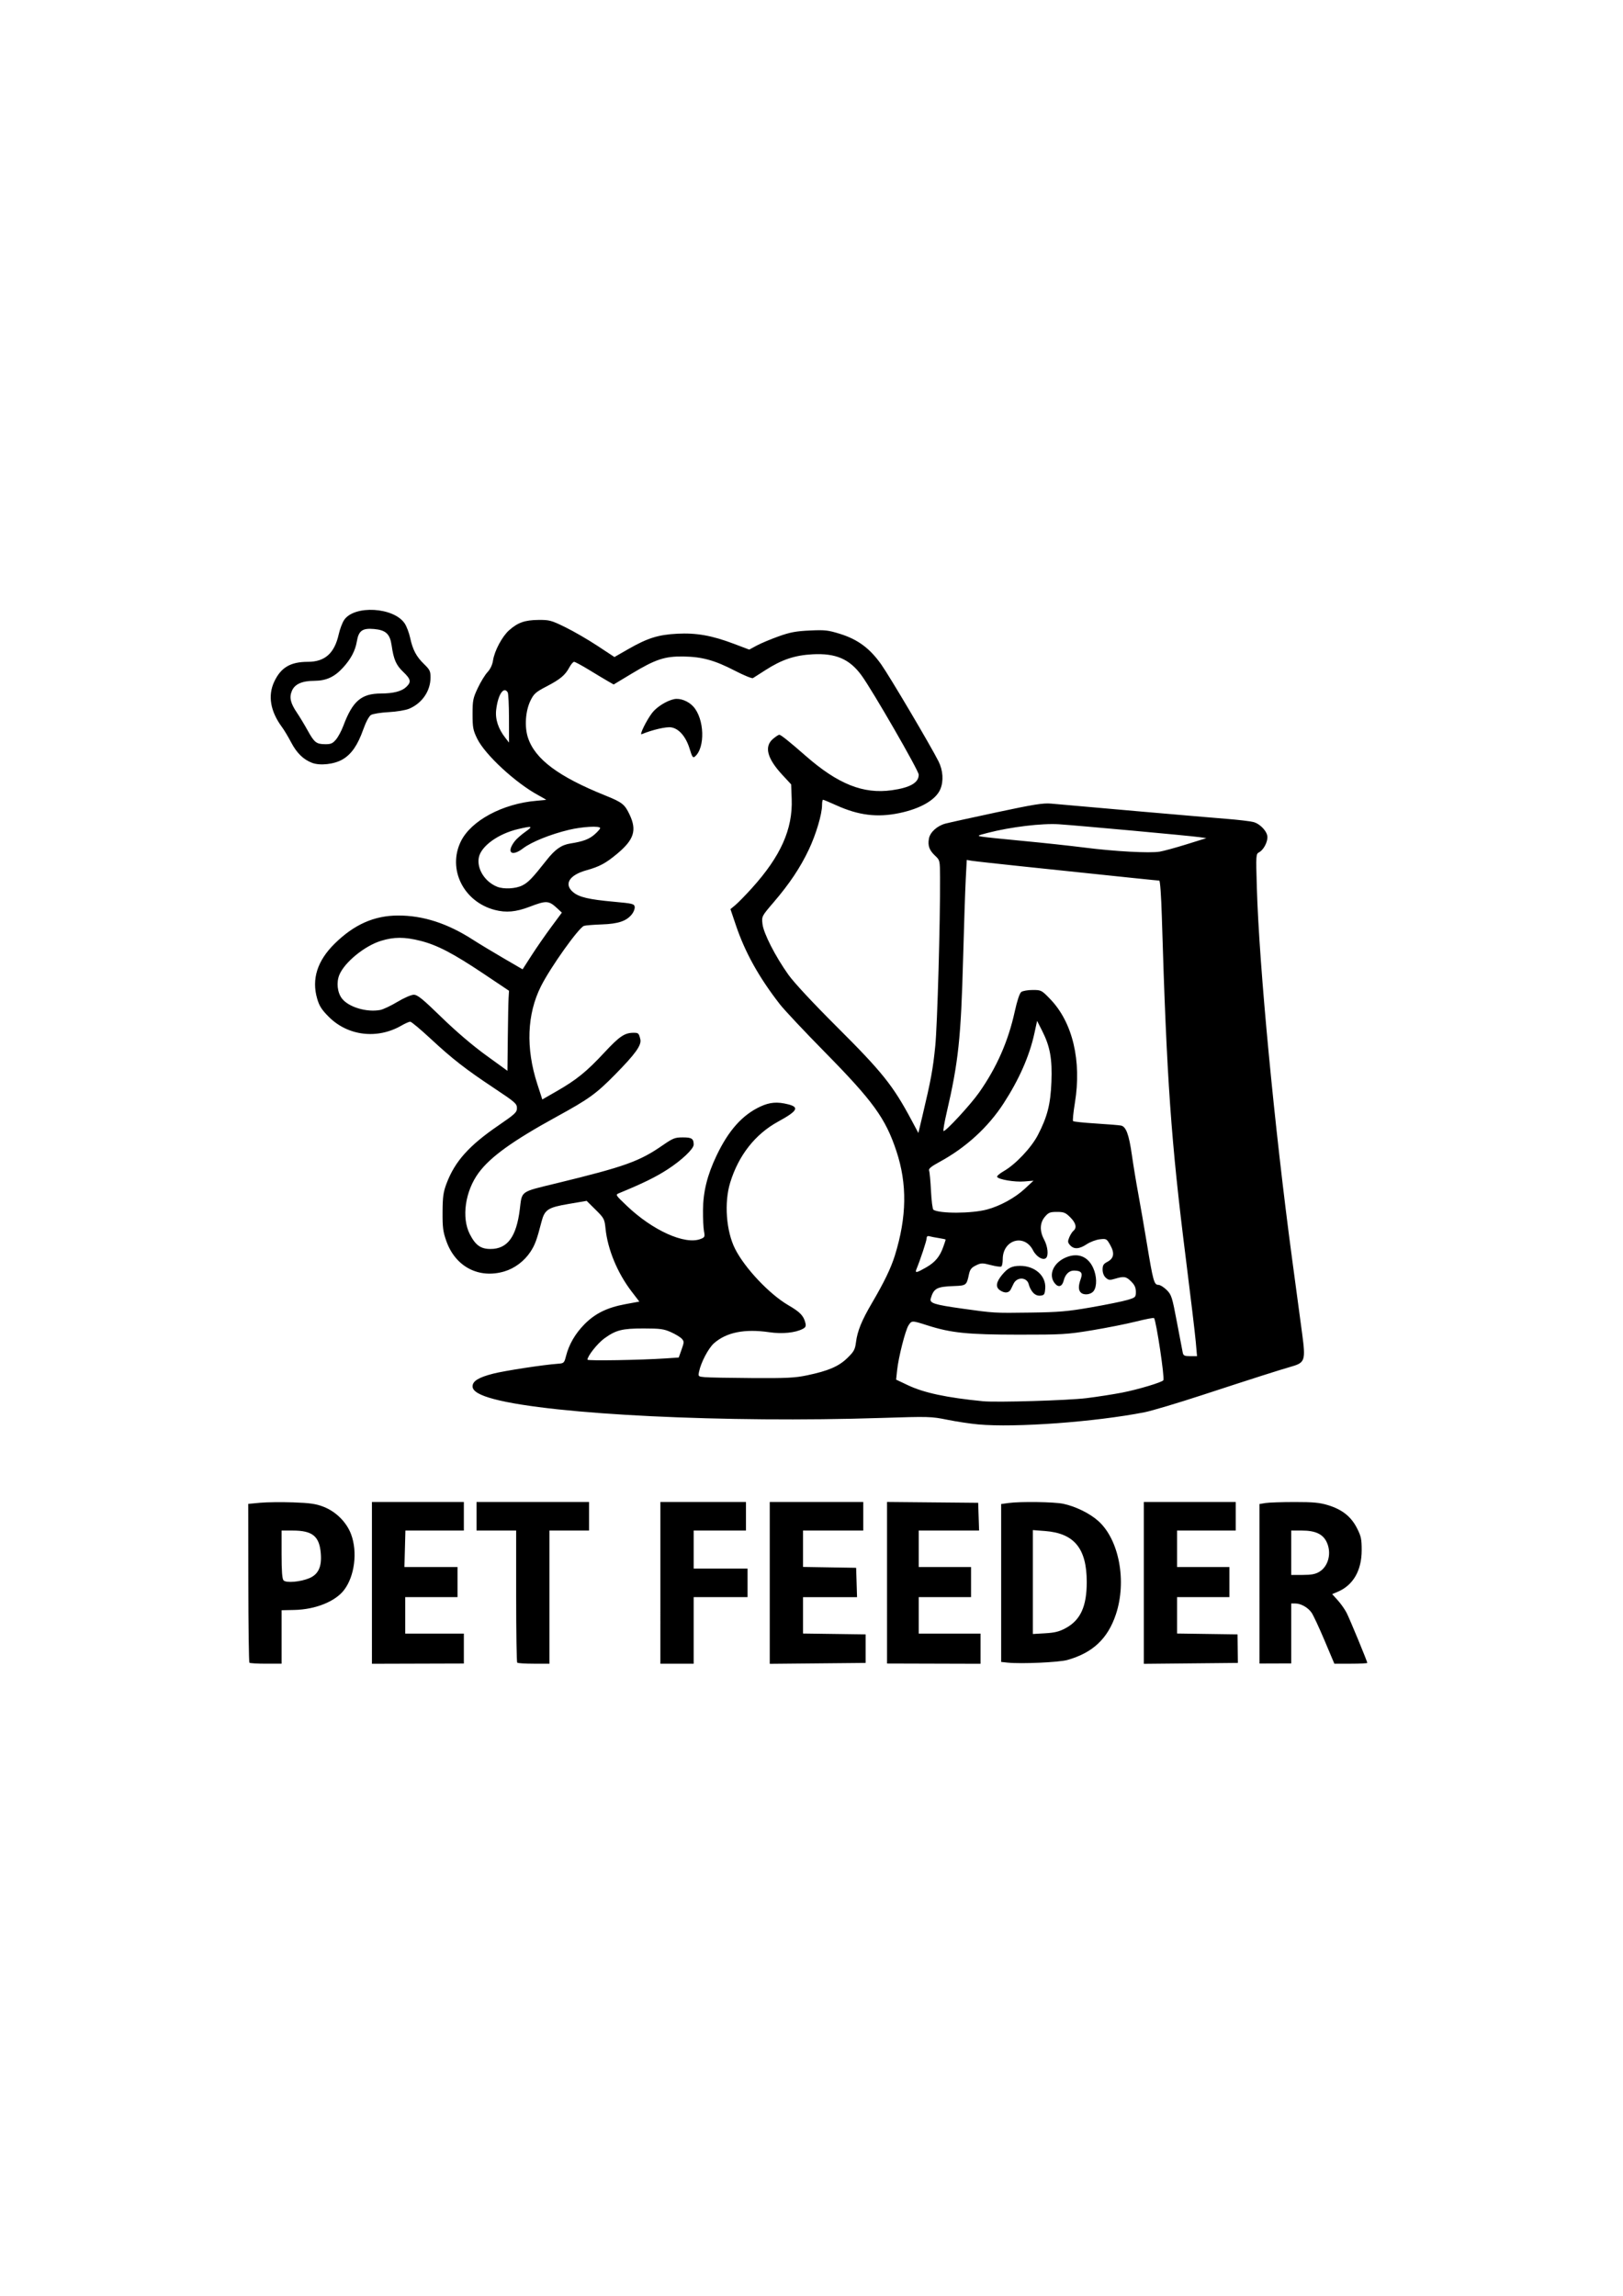 <?xml version="1.0" encoding="UTF-8" standalone="no"?>
<!-- Created with Inkscape (http://www.inkscape.org/) -->

<svg
   version="1.1"
   id="svg1"
   width="793.701"
   height="1122.52"
   viewBox="0 0 793.701 1122.52"
   sodipodi:docname="logo_b&amp;w copia.svg"
   inkscape:version="1.4 (e7c3feb1, 2024-10-09)"
   xmlns:inkscape="http://www.inkscape.org/namespaces/inkscape"
   xmlns:sodipodi="http://sodipodi.sourceforge.net/DTD/sodipodi-0.dtd"
   xmlns="http://www.w3.org/2000/svg"
   xmlns:svg="http://www.w3.org/2000/svg">
  <defs
     id="defs1">
    <clipPath
       clipPathUnits="userSpaceOnUse"
       id="clipPath1">
      <path
         d="M 0,0 H 595.276 V 841.89 H 0 Z"
         transform="matrix(0,0.002,0.002,0,-0.207,0)"
         id="path1" />
    </clipPath>
  </defs>
  <sodipodi:namedview
     id="namedview1"
     pagecolor="#ffffff"
     bordercolor="#000000"
     borderopacity="0.25"
     inkscape:showpageshadow="2"
     inkscape:pageopacity="0.0"
     inkscape:pagecheckerboard="0"
     inkscape:deskcolor="#d1d1d1"
     showgrid="false"
     inkscape:zoom="0.60667092"
     inkscape:cx="397.24996"
     inkscape:cy="561.2598"
     inkscape:window-width="1440"
     inkscape:window-height="900"
     inkscape:window-x="0"
     inkscape:window-y="0"
     inkscape:window-maximized="0"
     inkscape:current-layer="g1">
    <inkscape:page
       x="0"
       y="0"
       inkscape:label="1"
       id="page1"
       width="793.701"
       height="1122.52"
       margin="0"
       bleed="0" />
  </sodipodi:namedview>
  <g
     id="g1"
     inkscape:groupmode="layer"
     inkscape:label="1">
    <path
       style="fill:#000000"
       d="m 121.969,812.97 c -0.269,-0.269 -0.508,-17.853 -0.53,-39.075 l -0.041,-38.586 5.816,-0.545 c 3.199,-0.3 10.442,-0.385 16.096,-0.191 8.296,0.286 11.169,0.699 14.885,2.139 6.092,2.361 11.284,7.537 13.499,13.457 3.227,8.626 1.739,20.472 -3.423,27.239 -4.308,5.648 -14.026,9.548 -24.339,9.768 l -6.231,0.133 v 13.074 13.074 h -7.622 c -4.192,0 -7.842,-0.22 -8.111,-0.489 z m 29.353,-41.354 c 4.371,-1.874 6.083,-5.575 5.565,-12.028 -0.68,-8.473 -4.058,-11.237 -13.735,-11.237 h -5.451 v 11.659 c 0,8.251 0.283,11.966 0.969,12.708 1.263,1.367 8.328,0.752 12.651,-1.102 z m 30.561,2.333 v -39.551 h 22.478 22.478 v 6.976 6.976 h -14.292 -14.292 l -0.241,8.915 -0.241,8.915 12.983,-0.002 12.983,-0.002 v 7.363 7.363 h -12.789 -12.789 v 8.914 8.914 h 14.339 14.339 v 7.32 7.32 l -22.478,0.064 -22.478,0.064 z m 71.051,38.993 c -0.284,-0.284 -0.517,-14.934 -0.517,-32.554 v -32.037 h -9.689 -9.689 v -6.976 -6.976 h 27.516 27.516 v 6.976 6.976 h -9.689 -9.689 v 32.554 32.554 h -7.622 c -4.192,0 -7.854,-0.233 -8.139,-0.517 z m 70.017,-39.013 v -39.53 h 20.928 20.928 v 6.976 6.976 h -12.789 -12.789 v 9.301 9.301 h 13.177 13.177 v 6.976 6.976 H 352.404 339.227 v 16.277 16.277 h -8.139 -8.139 z m 53.482,0.029 v -39.559 h 22.865 22.865 v 6.976 6.976 h -14.727 -14.727 v 8.895 8.895 l 12.983,0.213 12.983,0.213 0.223,7.17 0.223,7.17 h -13.206 -13.206 v 8.897 8.897 l 15.308,0.21 15.308,0.21 v 6.976 6.976 l -23.447,0.223 -23.447,0.223 z m 57.357,-0.084 v -39.499 l 22.284,0.206 22.284,0.206 0.224,6.782 0.224,6.782 h -14.757 -14.757 v 8.914 8.914 h 12.789 12.789 v 7.363 7.363 h -12.789 -12.789 v 8.914 8.914 h 15.114 15.114 v 7.384 7.384 l -22.865,-0.064 -22.865,-0.064 z m 59.101,39.068 -3.294,-0.347 v -38.605 -38.605 l 3.596,-0.493 c 5.816,-0.797 22.339,-0.565 26.788,0.376 6,1.269 12.891,4.649 17.073,8.371 10.21,9.09 14.067,29.454 8.654,45.688 -3.969,11.901 -11.336,18.823 -23.755,22.318 -4.087,1.15 -22.606,1.976 -29.062,1.296 z m 28.289,-16.89 c 7.228,-3.934 10.273,-10.605 10.273,-22.51 0,-16.45 -6.091,-23.882 -20.465,-24.969 l -5.889,-0.445 v 25.402 25.402 l 6.037,-0.349 c 4.715,-0.273 6.914,-0.827 10.044,-2.531 z m 38.176,-22.093 v -39.559 h 22.478 22.478 v 6.976 6.976 h -14.339 -14.339 v 8.914 8.914 h 12.789 12.789 v 7.363 7.363 h -12.789 -12.789 v 8.897 8.897 l 14.783,0.211 14.783,0.211 0.078,6.976 0.078,6.976 -23,0.223 -23,0.223 z m 56.582,0.411 v -38.992 l 2.907,-0.48 c 1.599,-0.264 8.015,-0.484 14.258,-0.489 9.229,-0.007 12.302,0.285 16.438,1.563 6.845,2.114 11.175,5.559 14.048,11.176 2.017,3.944 2.322,5.369 2.319,10.818 -0.006,9.959 -4.192,17.182 -11.798,20.36 l -2.634,1.101 2.738,3.031 c 1.506,1.667 3.444,4.415 4.308,6.108 1.591,3.119 10.124,23.767 10.124,24.498 0,0.219 -3.623,0.398 -8.051,0.398 h -8.051 l -4.826,-11.433 c -2.654,-6.288 -5.511,-12.397 -6.349,-13.576 -1.809,-2.545 -5.207,-4.445 -7.951,-4.445 h -1.976 v 14.652 14.652 l -7.751,0.026 -7.751,0.026 z m 29.307,-5.886 c 4.515,-2.753 6.077,-9.429 3.44,-14.707 -1.879,-3.762 -5.558,-5.423 -12.013,-5.424 l -5.232,-10e-4 v 10.851 10.851 l 5.619,-0.003 c 4.268,-0.002 6.236,-0.379 8.185,-1.567 z M 478.358,696.455 c -3.837,-0.348 -10.646,-1.377 -15.133,-2.285 -7.848,-1.589 -9.066,-1.623 -32.167,-0.876 -76.069,2.459 -160.583,-1.634 -189.28,-9.169 -7.244,-1.902 -10.677,-3.917 -10.677,-6.268 0,-2.572 2.906,-4.374 10,-6.2 5.645,-1.453 24.677,-4.368 31.774,-4.867 2.878,-0.202 3.061,-0.376 3.908,-3.7 1.465,-5.744 4.45,-10.915 8.962,-15.525 5.23,-5.343 11.165,-8.26 20.189,-9.922 l 6.727,-1.239 -3.809,-4.969 c -6.885,-8.983 -11.686,-20.562 -12.723,-30.686 -0.485,-4.737 -0.695,-5.135 -4.874,-9.271 l -4.367,-4.322 -8.903,1.517 c -10.04,1.71 -11.649,2.777 -13.182,8.741 -2.247,8.743 -3.207,11.338 -5.436,14.704 -2.991,4.516 -7.692,8.043 -12.704,9.531 -12.463,3.701 -23.909,-2.254 -28.357,-14.753 -1.652,-4.64 -1.923,-6.716 -1.874,-14.339 0.048,-7.504 0.36,-9.712 1.969,-13.963 4.071,-10.753 10.988,-18.48 25.316,-28.283 8.184,-5.599 9.087,-6.447 9.087,-8.533 0,-2.117 -0.927,-2.931 -10.806,-9.492 -14.353,-9.531 -20.671,-14.442 -31.391,-24.396 -4.927,-4.576 -9.42,-8.325 -9.984,-8.332 -0.564,-0.007 -2.482,0.831 -4.263,1.864 -11.787,6.831 -26.204,5.123 -35.537,-4.21 -3.514,-3.514 -4.673,-5.322 -5.72,-8.926 -2.783,-9.572 0.072,-18.542 8.561,-26.902 9.514,-9.369 19.332,-13.721 31.008,-13.745 12.241,-0.026 24.112,3.808 36.546,11.803 3.048,1.96 9.773,6.026 14.944,9.035 l 9.402,5.472 4.358,-6.774 c 2.397,-3.726 6.718,-9.962 9.602,-13.859 l 5.244,-7.086 -2.068,-1.927 c -4.347,-4.051 -5.374,-4.122 -13.694,-0.946 -6.685,2.552 -11.524,2.99 -17.052,1.545 -15.265,-3.99 -23.174,-19.885 -16.625,-33.414 4.957,-10.24 20.497,-18.589 37.165,-19.966 2.345,-0.194 4.399,-0.384 4.564,-0.422 0.166,-0.038 -1.485,-1.029 -3.669,-2.201 -11.141,-5.983 -26.182,-19.869 -30.014,-27.71 -2.028,-4.149 -2.273,-5.444 -2.273,-12.014 0,-6.723 0.223,-7.835 2.564,-12.789 1.41,-2.984 3.546,-6.472 4.747,-7.751 1.377,-1.466 2.369,-3.564 2.687,-5.678 0.711,-4.736 4.498,-11.832 7.914,-14.832 4.279,-3.757 7.658,-4.945 14.255,-5.01 5.402,-0.053 6.334,0.198 13.188,3.553 4.056,1.986 11.122,6.08 15.702,9.098 l 8.327,5.488 6.672,-3.826 c 9.485,-5.439 14.716,-7.089 23.998,-7.57 9.425,-0.488 16.971,0.855 27.8,4.949 l 7.44,2.813 3.662,-1.975 c 2.014,-1.086 6.801,-3.099 10.638,-4.473 5.672,-2.031 8.529,-2.571 15.285,-2.886 7.438,-0.347 8.993,-0.175 14.832,1.646 8.705,2.714 14.605,7.098 20.167,14.985 4.196,5.95 24.15,39.699 27.978,47.321 2.22,4.42 2.567,9.642 0.904,13.622 -2.169,5.191 -9.655,9.544 -20.134,11.709 -10.763,2.223 -19.824,1.104 -30.657,-3.787 -3.351,-1.513 -6.31,-2.751 -6.576,-2.751 -0.266,0 -0.484,1.165 -0.484,2.589 0,4.44 -2.934,14.32 -6.468,21.78 -4.171,8.805 -9.432,16.685 -17.164,25.708 -5.892,6.876 -5.905,6.901 -5.506,10.631 0.483,4.515 6.221,15.766 12.658,24.824 2.724,3.832 11.9,13.696 23.526,25.29 22.472,22.409 27.623,28.843 36.72,45.869 l 3.339,6.249 1.997,-8.417 c 4.169,-17.574 5.134,-22.828 6.257,-34.058 1.032,-10.318 2.463,-60.868 2.34,-82.618 -0.046,-8.196 -0.069,-8.292 -2.41,-10.479 -2.849,-2.661 -3.665,-4.935 -3.016,-8.398 0.586,-3.122 4.001,-6.216 8.073,-7.312 1.604,-0.432 12.837,-2.904 24.962,-5.493 18.161,-3.878 22.864,-4.632 26.695,-4.276 13.354,1.239 76.609,6.737 85.648,7.444 5.755,0.45 11.746,1.157 13.313,1.571 3.337,0.882 6.839,4.676 6.839,7.411 0,2.613 -1.987,6.255 -4.002,7.333 -1.641,0.878 -1.655,1.08 -1.18,17.269 1.129,38.458 8.648,117.58 17.283,181.864 1.918,14.281 4.107,30.568 4.865,36.193 1.765,13.111 1.407,14.248 -5.077,16.119 -6.43,1.855 -18.305,5.647 -43.668,13.944 -12.15,3.974 -24.881,7.773 -28.291,8.442 -24.241,4.751 -63.203,7.599 -81.385,5.948 z m 52.967,-12.84 c 5.259,-0.651 13.088,-1.868 17.399,-2.703 7.794,-1.511 19.653,-5.069 20.207,-6.062 0.676,-1.211 -3.418,-28.551 -4.549,-30.382 -0.157,-0.254 -4.101,0.498 -8.764,1.669 -4.663,1.172 -14.363,3.103 -21.554,4.291 -12.248,2.024 -14.522,2.16 -35.941,2.145 -24.948,-0.018 -32.983,-0.836 -44.585,-4.541 -7.63,-2.436 -7.654,-2.437 -9.231,-0.031 -1.549,2.364 -4.935,15.679 -5.596,22.009 l -0.476,4.549 5.722,2.714 c 7.882,3.739 18.929,6.099 36.726,7.848 6.657,0.654 41.585,-0.385 50.642,-1.507 z m -136.678,-11.152 c 10.443,-2.183 15.542,-4.375 19.762,-8.496 3.198,-3.123 3.743,-4.126 4.199,-7.717 0.692,-5.457 2.792,-10.615 7.777,-19.106 5.967,-10.163 9.325,-17.119 11.234,-23.272 5.858,-18.886 6.089,-35.002 0.733,-51.107 -5.326,-16.013 -11.359,-24.339 -35.135,-48.493 -9.861,-10.018 -19.693,-20.482 -21.847,-23.253 -10.23,-13.159 -16.981,-25.282 -21.471,-38.559 l -2.686,-7.942 2.44,-2.027 c 1.342,-1.115 5,-4.866 8.128,-8.335 14.038,-15.569 19.927,-28.785 19.381,-43.498 l -0.265,-7.143 -4.319,-4.663 c -7.455,-8.049 -8.956,-13.873 -4.536,-17.593 1.312,-1.104 2.68,-2.007 3.04,-2.007 0.789,0 4.817,3.217 12.943,10.337 15.759,13.808 28.189,18.763 42.117,16.787 9.003,-1.277 13.151,-3.678 13.147,-7.609 -0.002,-1.973 -22.703,-41.347 -28.01,-48.582 -5.844,-7.968 -12.553,-10.86 -23.834,-10.273 -8.757,0.455 -15.131,2.593 -23.155,7.764 -2.872,1.851 -5.605,3.597 -6.073,3.879 -0.468,0.283 -4.479,-1.362 -8.914,-3.654 -9.829,-5.082 -15.978,-6.774 -25.115,-6.912 -9.07,-0.137 -13.626,1.368 -25.139,8.301 l -8.94,5.384 -2.725,-1.555 c -1.499,-0.855 -5.658,-3.348 -9.243,-5.539 -3.585,-2.191 -6.906,-3.983 -7.381,-3.983 -0.474,0 -1.51,1.202 -2.301,2.671 -2.089,3.878 -4.453,5.858 -11.161,9.343 -5.225,2.715 -6.198,3.565 -7.819,6.834 -2.512,5.066 -3.06,12.904 -1.278,18.269 3.494,10.518 14.89,19.017 37.934,28.289 8.156,3.282 9.399,4.271 11.804,9.391 3.569,7.599 2.108,12.162 -6.086,19.009 -5.614,4.691 -8.639,6.316 -15.133,8.131 -8.377,2.341 -11.064,6.795 -6.444,10.683 2.921,2.458 7.719,3.583 20.004,4.691 9.044,0.816 9.902,1.027 10.111,2.487 0.126,0.878 -0.475,2.49 -1.335,3.583 -2.648,3.366 -6.663,4.734 -14.709,5.01 -4.017,0.138 -7.947,0.455 -8.734,0.704 -2.553,0.81 -16.343,20.146 -21.064,29.536 -6.844,13.613 -7.476,30.257 -1.811,47.73 l 2.469,7.615 6.976,-4.005 c 9.77,-5.61 14.652,-9.563 23.316,-18.88 7.443,-8.004 9.974,-9.719 14.346,-9.719 2.37,0 2.589,0.212 3.297,3.182 0.679,2.848 -2.357,7.1 -12.231,17.129 -9.412,9.56 -12.795,12.002 -28.731,20.742 -21.429,11.752 -32.372,19.625 -38.111,27.422 -6.596,8.96 -8.46,21.887 -4.322,29.978 2.777,5.43 5.328,7.259 10.128,7.259 8.266,0 12.646,-5.913 14.316,-19.33 1.155,-9.28 -0.08,-8.404 18.101,-12.833 33.237,-8.097 40.356,-10.64 51.665,-18.458 5.175,-3.577 6.082,-3.934 10.011,-3.934 4.353,0 5.261,0.613 5.261,3.549 0,2.067 -5.815,7.58 -12.722,12.063 -5.825,3.78 -11.929,6.776 -23.707,11.635 -1.921,0.793 -1.888,0.847 3.718,6.193 12.698,12.108 28.441,19.185 36.089,16.223 2.052,-0.794 2.175,-1.072 1.67,-3.752 -0.3,-1.592 -0.52,-6.207 -0.49,-10.257 0.068,-9.097 2.071,-17.189 6.619,-26.741 5.873,-12.334 12.617,-19.889 21.408,-23.981 4.621,-2.151 8.277,-2.452 13.577,-1.118 5.672,1.428 4.606,3.287 -4.856,8.46 -11.209,6.129 -19.338,16.465 -23.446,29.815 -3.009,9.778 -1.983,23.723 2.383,32.384 4.76,9.443 16.84,22.226 26.076,27.593 5.723,3.326 7.45,5.124 8.318,8.657 0.382,1.556 0.105,2.175 -1.304,2.91 -3.666,1.912 -10.054,2.544 -16.375,1.62 -11.991,-1.753 -20.9,0.021 -27,5.376 -2.739,2.405 -6.428,9.418 -7.333,13.939 -0.465,2.326 -0.408,2.379 2.907,2.674 1.86,0.166 12.276,0.357 23.146,0.426 16.698,0.106 20.848,-0.101 26.741,-1.333 z M 337.282,366.202 c -1.81,-5.977 -5.226,-9.968 -9.044,-10.565 -2.462,-0.385 -9.216,1.183 -14.45,3.355 -1.242,0.515 2.347,-6.784 5.131,-10.437 2.205,-2.893 7.103,-5.956 10.734,-6.712 2.914,-0.606 6.911,0.917 9.344,3.56 5.523,6 5.981,20.248 0.79,24.556 -0.903,0.749 -1.339,0.095 -2.505,-3.758 z m -11.587,297.968 6.233,-0.417 1.381,-3.889 c 1.283,-3.612 1.291,-3.99 0.107,-5.298 -0.701,-0.775 -3.081,-2.221 -5.289,-3.213 -3.48,-1.565 -5.251,-1.806 -13.315,-1.812 -10.562,-0.008 -13.627,0.769 -19.294,4.887 -3.34,2.427 -8.222,8.593 -8.222,10.384 0,0.626 25.936,0.193 38.399,-0.641 z m 259.071,-8.133 c -0.34,-3.879 -2.516,-22.104 -4.834,-40.499 -7.266,-57.647 -9.357,-87.417 -11.757,-167.344 -0.307,-10.24 -0.838,-17.633 -1.265,-17.633 -0.689,0 -12.944,-1.271 -67.237,-6.974 -12.15,-1.276 -23.173,-2.502 -24.495,-2.725 l -2.405,-0.405 -0.497,9.509 c -0.273,5.23 -0.85,22.588 -1.282,38.575 -1.057,39.13 -2.288,50.663 -8.059,75.531 -1.083,4.667 -1.772,8.678 -1.53,8.914 0.711,0.693 13.153,-12.749 17.408,-18.806 8.617,-12.267 14.212,-24.971 17.427,-39.568 1.196,-5.432 2.383,-8.99 3.203,-9.6 0.716,-0.533 3.224,-0.969 5.573,-0.969 4.183,0 4.359,0.091 8.574,4.457 10.977,11.367 15.44,30.18 12.056,50.813 -0.753,4.59 -1.143,8.573 -0.866,8.849 0.277,0.277 5.292,0.8 11.145,1.163 5.853,0.363 11.385,0.817 12.294,1.01 2.455,0.52 3.885,4.385 5.296,14.319 0.696,4.902 2.105,13.448 3.13,18.99 1.025,5.542 2.927,16.529 4.226,24.416 3.013,18.288 3.528,20.153 5.575,20.153 0.875,0 2.721,1.134 4.103,2.519 2.348,2.355 2.673,3.378 4.996,15.696 1.367,7.247 2.65,13.961 2.852,14.921 0.311,1.479 0.869,1.744 3.678,1.744 h 3.311 z m -50.989,-16.853 c 7.46,-1.302 15.395,-2.922 17.633,-3.6 3.91,-1.184 4.069,-1.34 4.069,-3.975 0,-1.998 -0.615,-3.358 -2.266,-5.008 -2.507,-2.507 -3.524,-2.683 -7.912,-1.369 -2.596,0.778 -3.201,0.71 -4.547,-0.508 -0.959,-0.868 -1.552,-2.388 -1.552,-3.978 0,-2.072 0.45,-2.806 2.314,-3.769 3.214,-1.662 3.668,-4.23 1.447,-8.182 -1.758,-3.127 -1.909,-3.211 -5.126,-2.849 -1.823,0.205 -4.696,1.288 -6.384,2.405 -3.662,2.423 -6.24,2.582 -8.123,0.501 -1.193,-1.319 -1.252,-1.851 -0.424,-3.85 0.528,-1.276 1.446,-2.722 2.04,-3.215 1.782,-1.479 1.233,-3.808 -1.556,-6.597 -2.296,-2.296 -3.136,-2.635 -6.519,-2.635 -3.386,0 -4.142,0.306 -5.891,2.385 -2.501,2.973 -2.635,6.93 -0.376,11.145 1.774,3.31 2.25,7.702 0.974,8.978 -1.41,1.41 -4.766,-0.545 -6.387,-3.722 -4.237,-8.306 -14.821,-5.202 -14.821,4.347 0,1.721 -0.32,3.327 -0.712,3.569 -0.392,0.242 -2.723,-0.084 -5.182,-0.724 -4.109,-1.07 -4.693,-1.055 -7.233,0.187 -2.22,1.086 -2.892,1.961 -3.42,4.452 -1.11,5.239 -1.324,5.407 -7.175,5.623 -8.568,0.316 -9.991,1.073 -11.49,6.113 -0.669,2.248 1.67,2.996 15.385,4.924 15.636,2.198 15.512,2.19 33.391,1.944 14.019,-0.193 18.159,-0.553 29.841,-2.592 z m -28.568,-7.158 c -0.871,-0.935 -1.803,-2.699 -2.071,-3.921 -0.814,-3.705 -5.754,-3.985 -7.482,-0.424 -0.348,0.718 -0.932,1.915 -1.298,2.661 -0.923,1.884 -2.93,2.107 -5.255,0.583 -2.374,-1.555 -2.045,-4.017 1.028,-7.7 2.723,-3.264 4.712,-4.255 8.599,-4.288 7.322,-0.061 12.865,4.829 12.424,10.959 -0.214,2.98 -0.47,3.379 -2.301,3.591 -1.345,0.156 -2.609,-0.351 -3.643,-1.461 z m 23.298,-0.095 c -1.185,-1.185 -1.18,-3.306 0.016,-6.614 1.082,-2.993 0.215,-4.049 -3.345,-4.07 -2.36,-0.014 -4.237,1.822 -5.004,4.895 -0.739,2.96 -2.573,3.524 -4.344,1.337 -3.402,-4.201 -0.55,-10.398 5.922,-12.869 5.601,-2.139 10.353,-0.168 12.849,5.329 1.79,3.943 1.921,8.88 0.296,11.2 -1.329,1.898 -4.848,2.334 -6.389,0.793 z m -75.603,-12.229 c 4.436,-2.544 6.702,-5.273 8.419,-10.14 0.63,-1.787 1.146,-3.349 1.146,-3.471 0,-0.122 -1.482,-0.453 -3.294,-0.734 -1.812,-0.282 -3.905,-0.685 -4.651,-0.895 -0.932,-0.263 -1.361,0.058 -1.372,1.026 -0.013,1.183 -3.071,10.424 -5.019,15.167 -0.773,1.883 0.149,1.699 4.77,-0.952 z m 29.712,-28.304 c 6.406,-1.694 13.787,-5.738 18.542,-10.157 l 4.252,-3.952 -4.507,0.374 c -4.63,0.384 -12.48,-0.924 -13.276,-2.212 -0.246,-0.398 1.228,-1.682 3.276,-2.854 5.749,-3.29 13.446,-11.437 16.657,-17.633 4.638,-8.948 6.189,-15.035 6.619,-25.966 0.443,-11.273 -0.662,-17.358 -4.54,-24.997 l -2.459,-4.844 -1.353,6.201 c -2.39,10.955 -7.465,22.474 -15.042,34.143 -7.599,11.703 -18.441,21.613 -31.28,28.591 -4.183,2.274 -5.494,3.361 -5.139,4.263 0.262,0.666 0.676,5.147 0.919,9.957 0.243,4.81 0.773,8.951 1.179,9.202 3.133,1.937 18.653,1.868 26.153,-0.116 z M 248.328,507.489 c 0.096,-8.846 0.27,-17.653 0.388,-19.571 l 0.213,-3.488 -12.402,-8.303 c -14.9,-9.976 -22.754,-14.069 -30.934,-16.123 -7.772,-1.952 -12.928,-1.947 -19.292,0.019 -7.994,2.469 -17.771,10.45 -20.336,16.599 -1.551,3.718 -0.99,8.735 1.303,11.651 3.288,4.18 12.056,6.789 18.656,5.551 1.454,-0.273 5.238,-2.056 8.409,-3.963 3.237,-1.947 6.746,-3.473 8.004,-3.48 1.84,-0.011 4.264,1.956 13.599,11.032 7.104,6.907 15.267,13.872 21.789,18.591 5.736,4.15 10.429,7.551 10.429,7.557 0,0.006 0.079,-7.226 0.174,-16.072 z m 7.147,-74.582 c 2.913,-1.486 4.905,-3.568 11.887,-12.423 4.124,-5.231 7.204,-7.379 11.559,-8.064 6.256,-0.984 9.168,-2.076 11.873,-4.45 1.486,-1.305 2.703,-2.686 2.703,-3.068 0,-1.218 -8.692,-0.737 -15.294,0.846 -9.03,2.165 -18.278,5.895 -22.381,9.026 -5.725,4.37 -8.379,2.01 -4.018,-3.573 0.825,-1.056 3.105,-3.062 5.068,-4.457 3.988,-2.835 3.511,-3.022 -3.502,-1.368 -9.811,2.313 -18.176,8.379 -19.218,13.936 -1.033,5.508 2.969,11.861 8.986,14.262 3.25,1.297 9.108,0.981 12.337,-0.667 z m 324.847,-20.099 9.65,-3.012 -3.488,-0.49 c -4.875,-0.684 -59.182,-5.659 -68.596,-6.284 -8.298,-0.551 -23.709,1.31 -34.879,4.211 -5.191,1.348 -5.308,1.429 -2.713,1.861 1.492,0.249 10.561,1.19 20.153,2.092 9.592,0.902 23.02,2.352 29.841,3.222 14.825,1.891 31.978,2.823 36.856,2.003 1.94,-0.326 7.869,-1.948 13.177,-3.604 z M 248.91,351.306 c -0.01,-6.501 -0.292,-12.256 -0.627,-12.789 -1.966,-3.128 -4.761,1.107 -5.634,8.537 -0.538,4.574 1.021,9.325 4.509,13.744 0.973,1.233 1.77,2.262 1.77,2.285 0,0.023 -0.008,-5.276 -0.018,-11.777 z m -96.297,21.684 c -4.246,-1.619 -7.498,-4.793 -10.211,-9.965 -1.424,-2.715 -3.427,-6.065 -4.45,-7.443 -5.745,-7.74 -7.069,-15.437 -3.834,-22.297 3.274,-6.944 7.935,-9.689 16.449,-9.689 8.337,0 13.005,-4.179 15.094,-13.515 0.556,-2.485 1.738,-5.605 2.627,-6.934 4.95,-7.404 24.338,-6.291 29.631,1.701 0.935,1.412 2.127,4.551 2.649,6.976 1.269,5.898 3.029,9.223 6.826,12.898 2.8,2.71 3.164,3.471 3.149,6.588 -0.032,6.577 -4.139,12.556 -10.447,15.21 -1.764,0.742 -6.108,1.465 -10.076,1.677 -3.837,0.205 -7.705,0.829 -8.597,1.387 -0.973,0.609 -2.483,3.441 -3.774,7.079 -2.743,7.726 -5.765,12.097 -10.131,14.656 -4.052,2.375 -11.011,3.154 -14.905,1.67 z m 11.7,-11.402 c 1.071,-1.272 2.672,-4.253 3.559,-6.624 4.565,-12.202 8.794,-15.844 18.441,-15.884 6.06,-0.025 10.073,-1.053 12.308,-3.152 2.615,-2.457 2.346,-3.812 -1.483,-7.461 -3.432,-3.271 -4.628,-6.016 -5.614,-12.887 -0.806,-5.611 -2.832,-7.507 -8.584,-8.029 -5.721,-0.519 -7.554,0.803 -8.433,6.08 -0.755,4.533 -2.922,8.619 -6.826,12.871 -4.131,4.499 -8.183,6.355 -13.922,6.377 -6.087,0.023 -9.631,1.61 -11.02,4.936 -1.347,3.223 -0.693,6.004 2.524,10.735 1.248,1.835 3.574,5.69 5.17,8.566 3.328,5.999 4.267,6.728 8.708,6.76 2.644,0.019 3.576,-0.393 5.172,-2.29 z"
       id="path2" />
  </g>
</svg>
